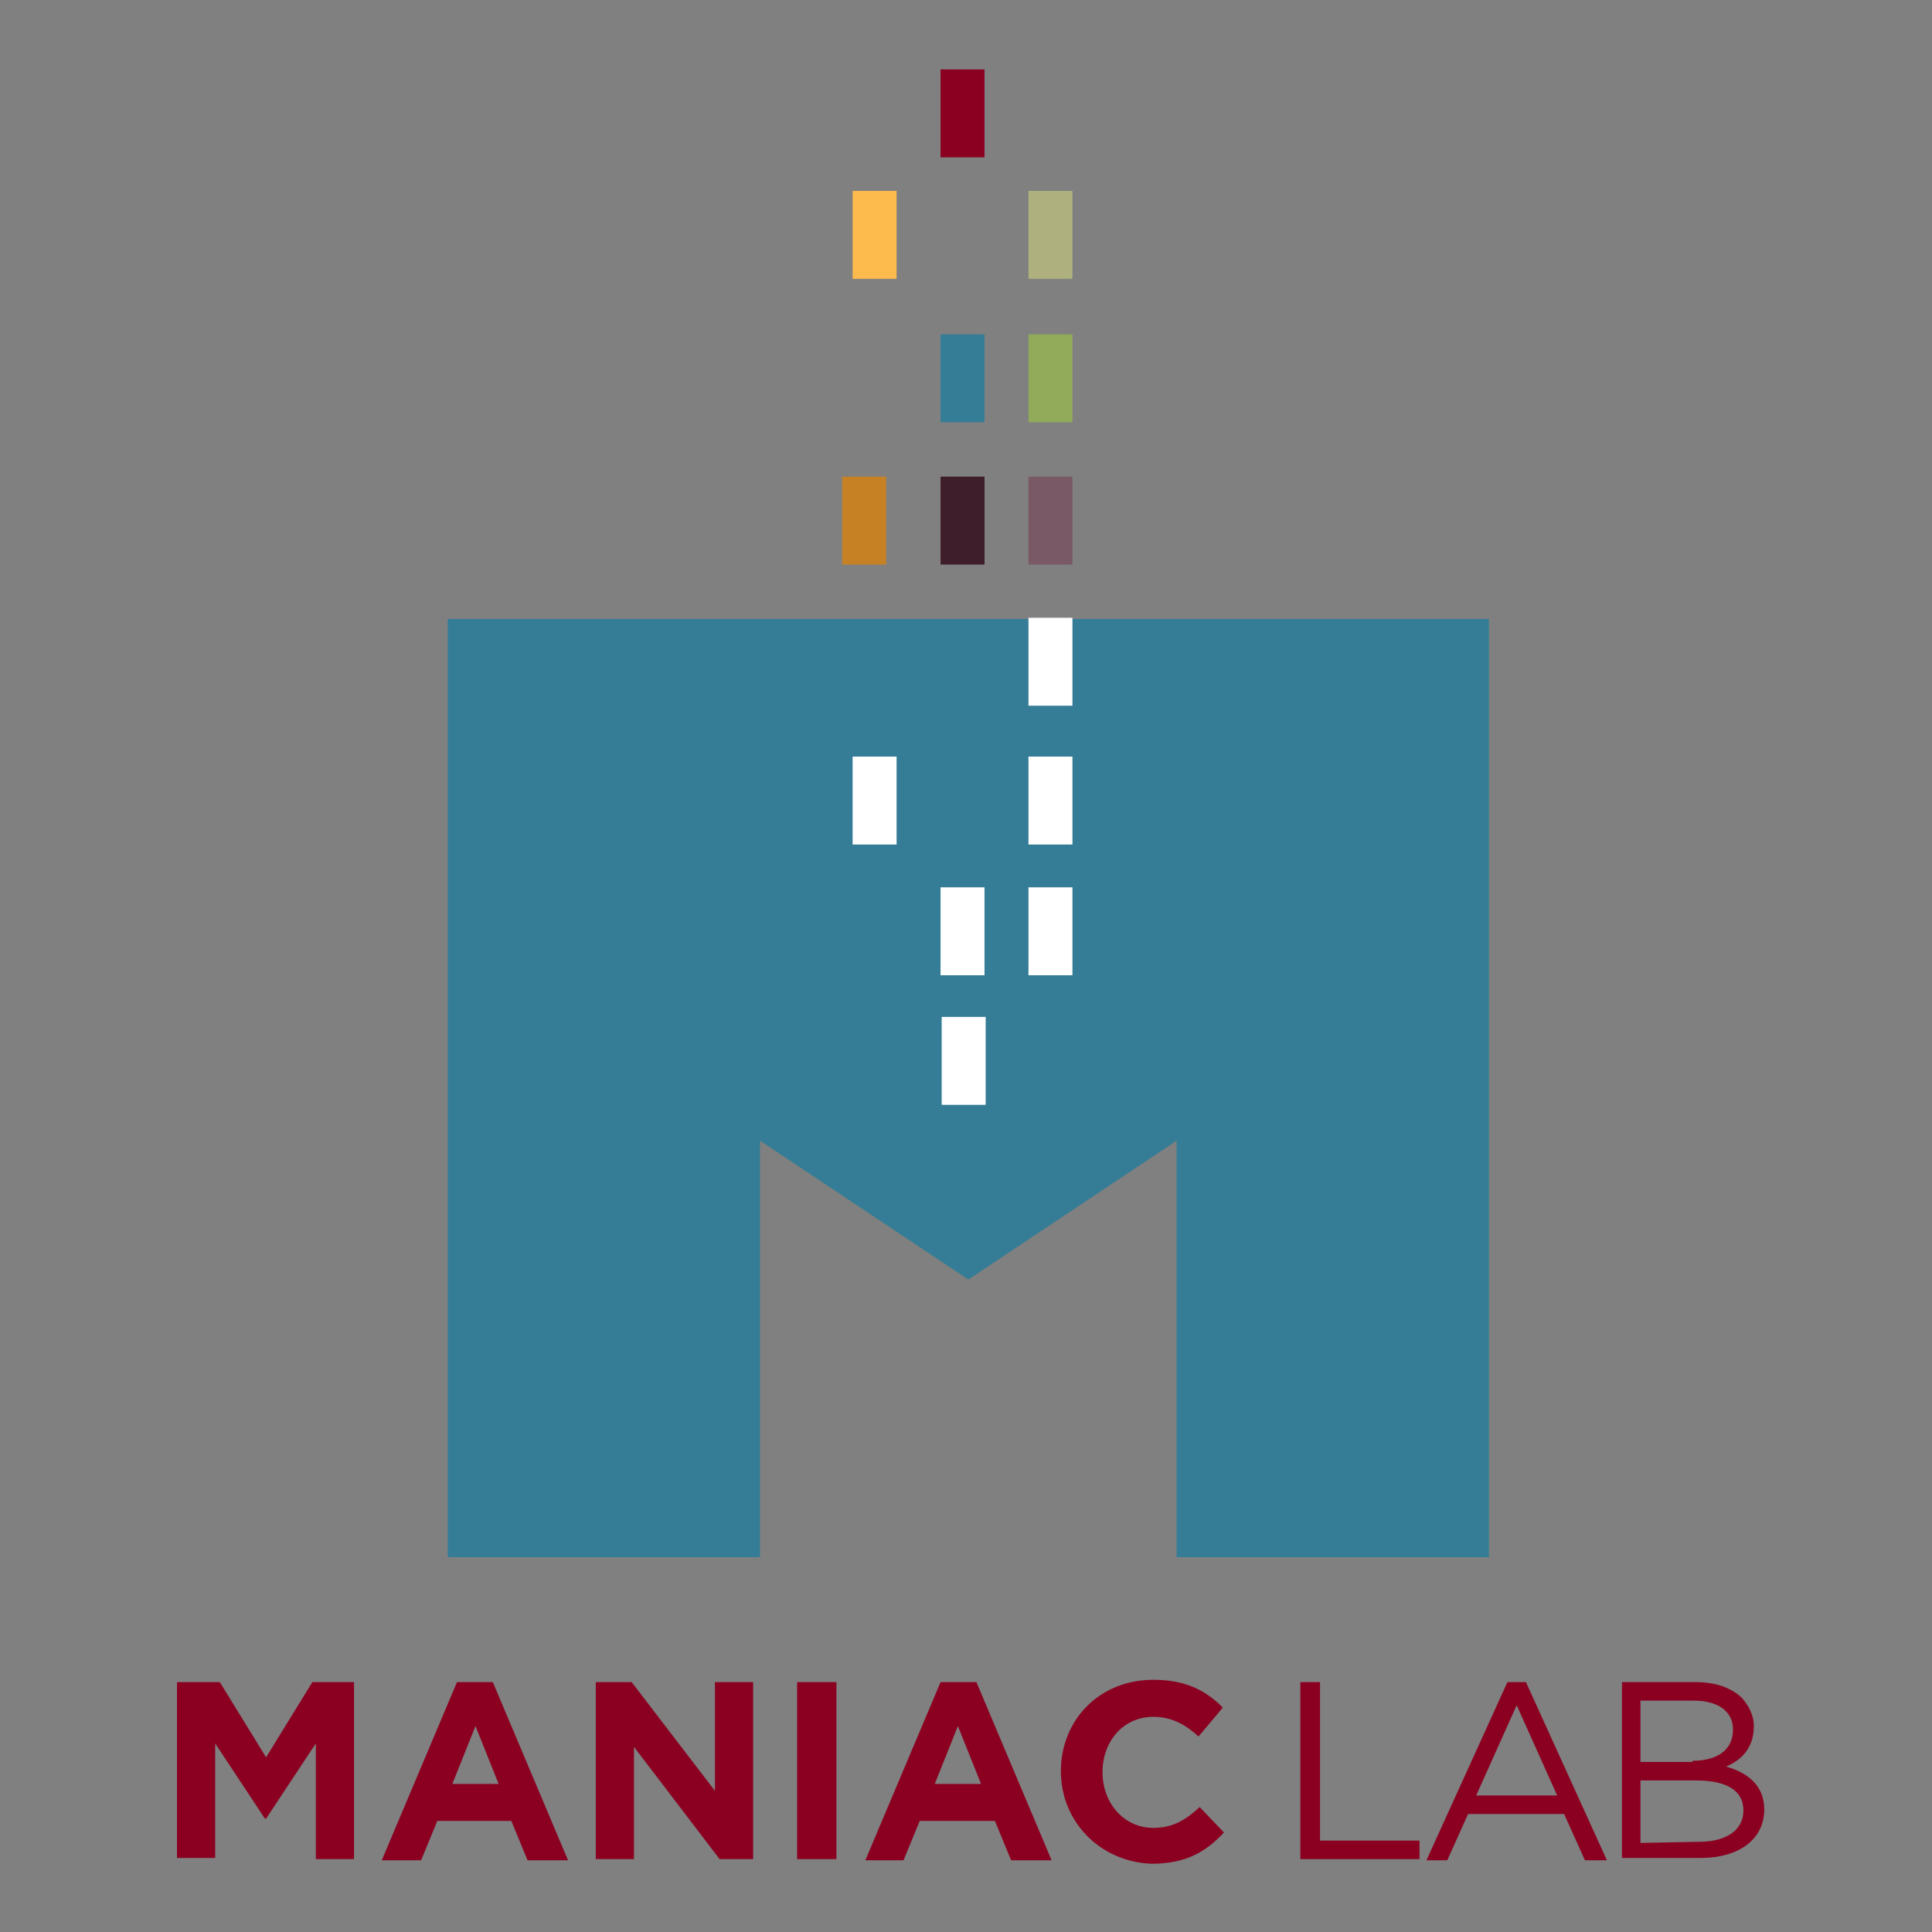 <?xml version="1.0" encoding="utf-8"?>
<!-- Generator: Adobe Illustrator 19.2.0, SVG Export Plug-In . SVG Version: 6.00 Build 0)  -->
<svg version="1.1" id="Layer_1" xmlns="http://www.w3.org/2000/svg" xmlns:xlink="http://www.w3.org/1999/xlink" x="0px" y="0px"
	 viewBox="0 0 167 167" style="enable-background:new 0 0 167 167;" xml:space="preserve">
<rect x="0" y="0" width="167" height="167" fill="#808080" stroke="none"/>
<style type="text/css">
	.st0{fill:#8B0021;}
	.st1{fill:#357D96;}
	.st2{fill:#FFFFFF;}
	.st3{fill:#FDBA4D;}
	.st4{fill:#AEB17E;}
	.st5{fill:#3E1E2A;}
	.st6{fill:#C68125;}
	.st7{fill:#91AB5A;}
	.st8{fill:#795965;}
	.st9{enable-background:new    ;}
</style>
<g>
	<rect x="81.3" y="6" class="st0" width="3.8" height="7.6"/>
	<polygon class="st1" points="128.7,53.5 101.7,53.5 83.7,53.5 65.7,53.5 38.7,53.5 38.7,134.6 65.7,134.6 65.7,98.6 83.7,110.6
		101.7,98.6 101.7,134.6 128.7,134.6 	"/>
	<rect x="73.7" y="65.4" class="st2" width="3.8" height="7.6"/>
	<rect x="81.3" y="76.7" class="st2" width="3.8" height="7.6"/>
	<rect x="88.9" y="65.4" class="st2" width="3.8" height="7.6"/>
	<rect x="88.9" y="76.7" class="st2" width="3.8" height="7.6"/>
	<rect x="73.7" y="16.5" class="st3" width="3.8" height="7.6"/>
	<rect x="88.9" y="16.5" class="st4" width="3.8" height="7.6"/>
	<rect x="81.3" y="28.9" class="st1" width="3.8" height="7.6"/>
	<rect x="81.3" y="41.2" class="st5" width="3.8" height="7.6"/>
	<rect x="72.8" y="41.2" class="st6" width="3.8" height="7.6"/>
	<rect x="81.4" y="87.9" class="st2" width="3.8" height="7.6"/>
	<rect x="88.9" y="28.9" class="st7" width="3.8" height="7.6"/>
	<rect x="88.9" y="41.2" class="st8" width="3.8" height="7.6"/>
	<rect x="88.9" y="53.4" class="st2" width="3.8" height="7.6"/>
	<g class="st9">
		<path class="st0" d="M15.4,145.4H19l4,6.5l4-6.5h3.6v15.3h-3.3v-10l-4.3,6.5h-0.1l-4.3-6.5v9.9h-3.3v-15.2H15.4z"/>
		<path class="st0" d="M39.5,145.4h3.1l6.5,15.4h-3.5l-1.4-3.4h-6.4l-1.4,3.4H33L39.5,145.4z M43.1,154.2l-2-5l-2,5H43.1z"/>
		<path class="st0" d="M51.5,145.4h3.1l7.2,9.4v-9.4h3.3v15.3h-2.9l-7.4-9.7v9.7h-3.3L51.5,145.4L51.5,145.4z"/>
		<path class="st0" d="M68.9,145.4h3.4v15.3h-3.4V145.4z"/>
		<path class="st0" d="M81.3,145.4h3.1l6.5,15.4h-3.5l-1.4-3.4h-6.5l-1.4,3.4h-3.3L81.3,145.4z M84.8,154.2l-2-5l-2,5H84.8z"/>
		<path class="st0" d="M91.7,153.1L91.7,153.1c0-4.4,3.3-7.9,8-7.9c2.9,0,4.6,1,6,2.4l-2.1,2.5c-1.2-1.1-2.4-1.7-3.9-1.7
			c-2.6,0-4.4,2.1-4.4,4.8l0,0c0,2.6,1.8,4.8,4.4,4.8c1.7,0,2.8-0.7,4-1.8l2.1,2.2c-1.6,1.7-3.3,2.7-6.3,2.7
			C95,160.9,91.7,157.4,91.7,153.1z"/>
	</g>
	<g class="st9">
		<path class="st0" d="M112.4,145.4h1.7v13.7h8.6v1.6h-10.3V145.4z"/>
	</g>
	<g class="st9">
		<path class="st0" d="M130.3,145.4h1.6l7,15.4H137l-1.8-4h-8.3l-1.8,4h-1.8L130.3,145.4z M134.6,155.2l-3.5-7.8l-3.5,7.8H134.6z"/>
	</g>
	<g class="st9">
		<path class="st0" d="M140.1,145.4h6.5c1.7,0,3.1,0.5,4,1.4c0.6,0.7,1,1.5,1,2.4l0,0c0,2-1.2,3-2.4,3.5c1.8,0.5,3.3,1.6,3.3,3.7
			l0,0c0,2.6-2.2,4.2-5.5,4.2h-6.8v-15.2H140.1z M146.3,152.2c2.1,0,3.5-0.9,3.5-2.7l0,0c0-1.5-1.2-2.5-3.4-2.5h-4.6v5.3h4.5V152.2z
			 M146.9,159.2c2.3,0,3.8-1,3.8-2.7l0,0c0-1.7-1.4-2.6-4.1-2.6h-4.8v5.4L146.9,159.2L146.9,159.2z"/>
	</g>
</g>
</svg>

